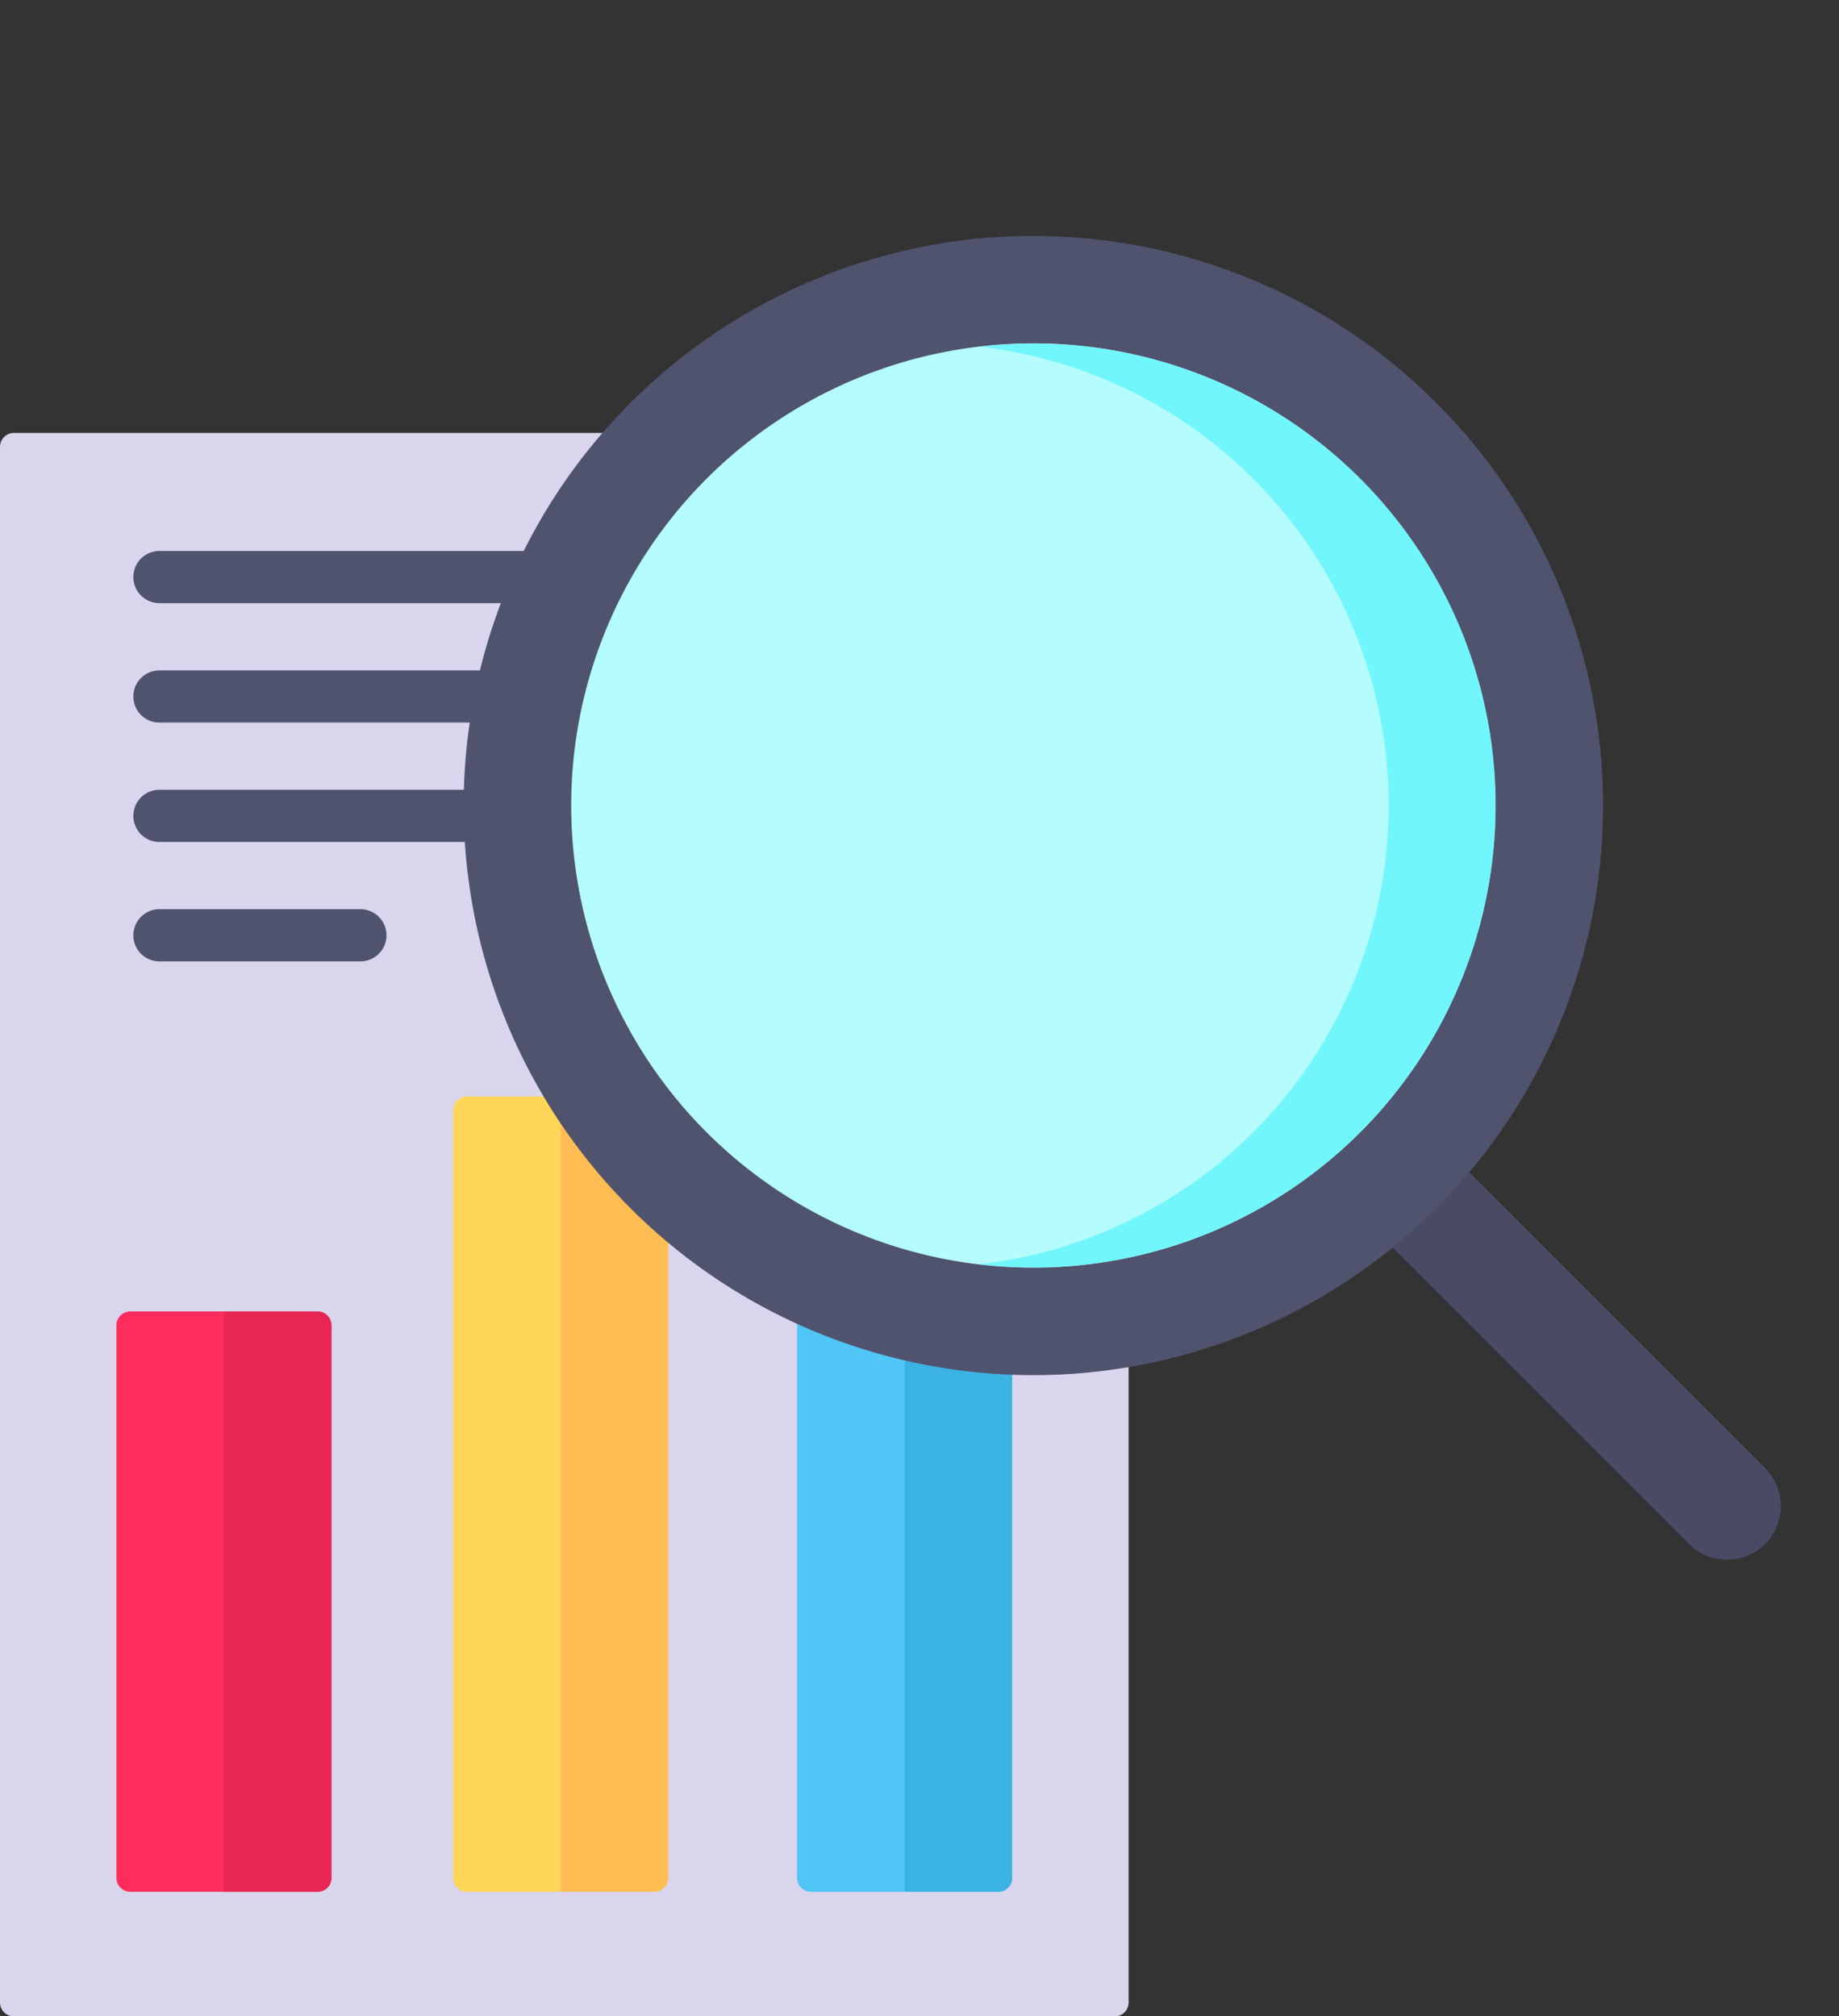 <svg xmlns="http://www.w3.org/2000/svg" width="91.183" height="99.99" viewBox="0 0 91.183 99.99">
  <rect x="0" y="0" width="91.183" height="99.99" fill="#333333" stroke="none"/>
  <g id="Grupo_1066760" data-name="Grupo 1066760" transform="translate(-823.817 -18012)">
    <g id="investigacion_1_" data-name="investigacion (1)" transform="translate(823.817 18079.844)">
      <path id="Trazado_613549" data-name="Trazado 613549" d="M405.6,274.281h0a2.665,2.665,0,0,1-3.768,0l-17.461-17.461,3.768-3.768L405.6,270.512A2.665,2.665,0,0,1,405.6,274.281Z" transform="translate(-318.083 -265.558)" fill="#484b63"/>
      <path id="Trazado_613550" data-name="Trazado 613550" d="M55.27,135.182H.69a.69.69,0,0,1-.69-.69V57.35a.69.69,0,0,1,.69-.69H55.27a.69.69,0,0,1,.69.69v77.142A.69.69,0,0,1,55.27,135.182Z" transform="translate(0 -103.034)" fill="#d8d5ed"/>
      <path id="Trazado_613551" data-name="Trazado 613551" d="M43.45,338.067h-9.28a.69.69,0,0,1-.69-.69v-27.4a.69.69,0,0,1,.69-.69h9.28a.69.69,0,0,1,.69.69v27.4A.69.69,0,0,1,43.45,338.067Z" transform="translate(-27.707 -312.097)" fill="#ff2c5c"/>
      <path id="Trazado_613552" data-name="Trazado 613552" d="M140.287,286.915h-9.28a.69.69,0,0,1-.69-.69V248.167a.69.69,0,0,1,.69-.69h9.28a.69.69,0,0,1,.69.69v38.059A.69.69,0,0,1,140.287,286.915Z" transform="translate(-107.845 -260.946)" fill="#ffd659"/>
      <path id="Trazado_613553" data-name="Trazado 613553" d="M239.184,305.671H229.9a.69.69,0,0,1-.69-.69V270.831a.69.69,0,0,1,.69-.69h9.28a.69.69,0,0,1,.69.69v34.151A.69.69,0,0,1,239.184,305.671Z" transform="translate(-189.688 -279.701)" fill="#4fc6f5"/>
      <path id="Trazado_613554" data-name="Trazado 613554" d="M64.386,309.288v28.779h4.64a.69.69,0,0,0,.69-.69v-27.4a.69.69,0,0,0-.69-.69Z" transform="translate(-53.283 -312.097)" fill="#e62753"/>
      <path id="Trazado_613555" data-name="Trazado 613555" d="M161.223,247.477v39.438h4.64a.69.69,0,0,0,.69-.69V248.167a.69.69,0,0,0-.69-.69Z" transform="translate(-133.421 -260.946)" fill="#ffbd54"/>
      <path id="Trazado_613556" data-name="Trazado 613556" d="M260.121,270.141v35.53h4.64a.69.69,0,0,0,.69-.69V270.831a.69.69,0,0,0-.69-.69Z" transform="translate(-215.264 -279.701)" fill="#3bb3e3"/>
      <g id="Grupo_1015863" data-name="Grupo 1015863" transform="translate(6.612 -40.521)">
        <path id="Trazado_613557" data-name="Trazado 613557" d="M39.636,93.188H78.72a1.293,1.293,0,0,0,0-2.587H39.636a1.293,1.293,0,0,0,0,2.587Z" transform="translate(-38.343 -90.601)" fill="#50536e"/>
        <path id="Trazado_613558" data-name="Trazado 613558" d="M78.719,124.94H39.636a1.293,1.293,0,0,0,0,2.587H78.72a1.293,1.293,0,1,0,0-2.587Z" transform="translate(-38.343 -119.018)" fill="#50536e"/>
        <path id="Trazado_613559" data-name="Trazado 613559" d="M78.719,159.28H39.636a1.293,1.293,0,0,0,0,2.587H78.72a1.293,1.293,0,1,0,0-2.587Z" transform="translate(-38.343 -147.437)" fill="#50536e"/>
        <path id="Trazado_613560" data-name="Trazado 613560" d="M49.6,193.619H39.636a1.293,1.293,0,0,0,0,2.587H49.6a1.293,1.293,0,0,0,0-2.587Z" transform="translate(-38.343 -175.854)" fill="#50536e"/>
      </g>
      <circle id="Elipse_5647" data-name="Elipse 5647" cx="28.247" cy="28.247" r="28.247" transform="translate(11.29 -27.898) rotate(-45)" fill="#50536e"/>
      <path id="Trazado_613561" data-name="Trazado 613561" d="M203.4,70.078a22.917,22.917,0,1,1,0-32.41A22.943,22.943,0,0,1,203.4,70.078Z" transform="translate(-135.956 -81.772)" fill="#b5fcff"/>
      <path id="Trazado_613562" data-name="Trazado 613562" d="M300.535,37.673a22.888,22.888,0,0,0-18.87-6.547,22.9,22.9,0,0,1,0,45.5,22.908,22.908,0,0,0,18.87-38.956Z" transform="translate(-233.093 -81.776)" fill="#71f6fc"/>
    </g>
  </g>
</svg>
